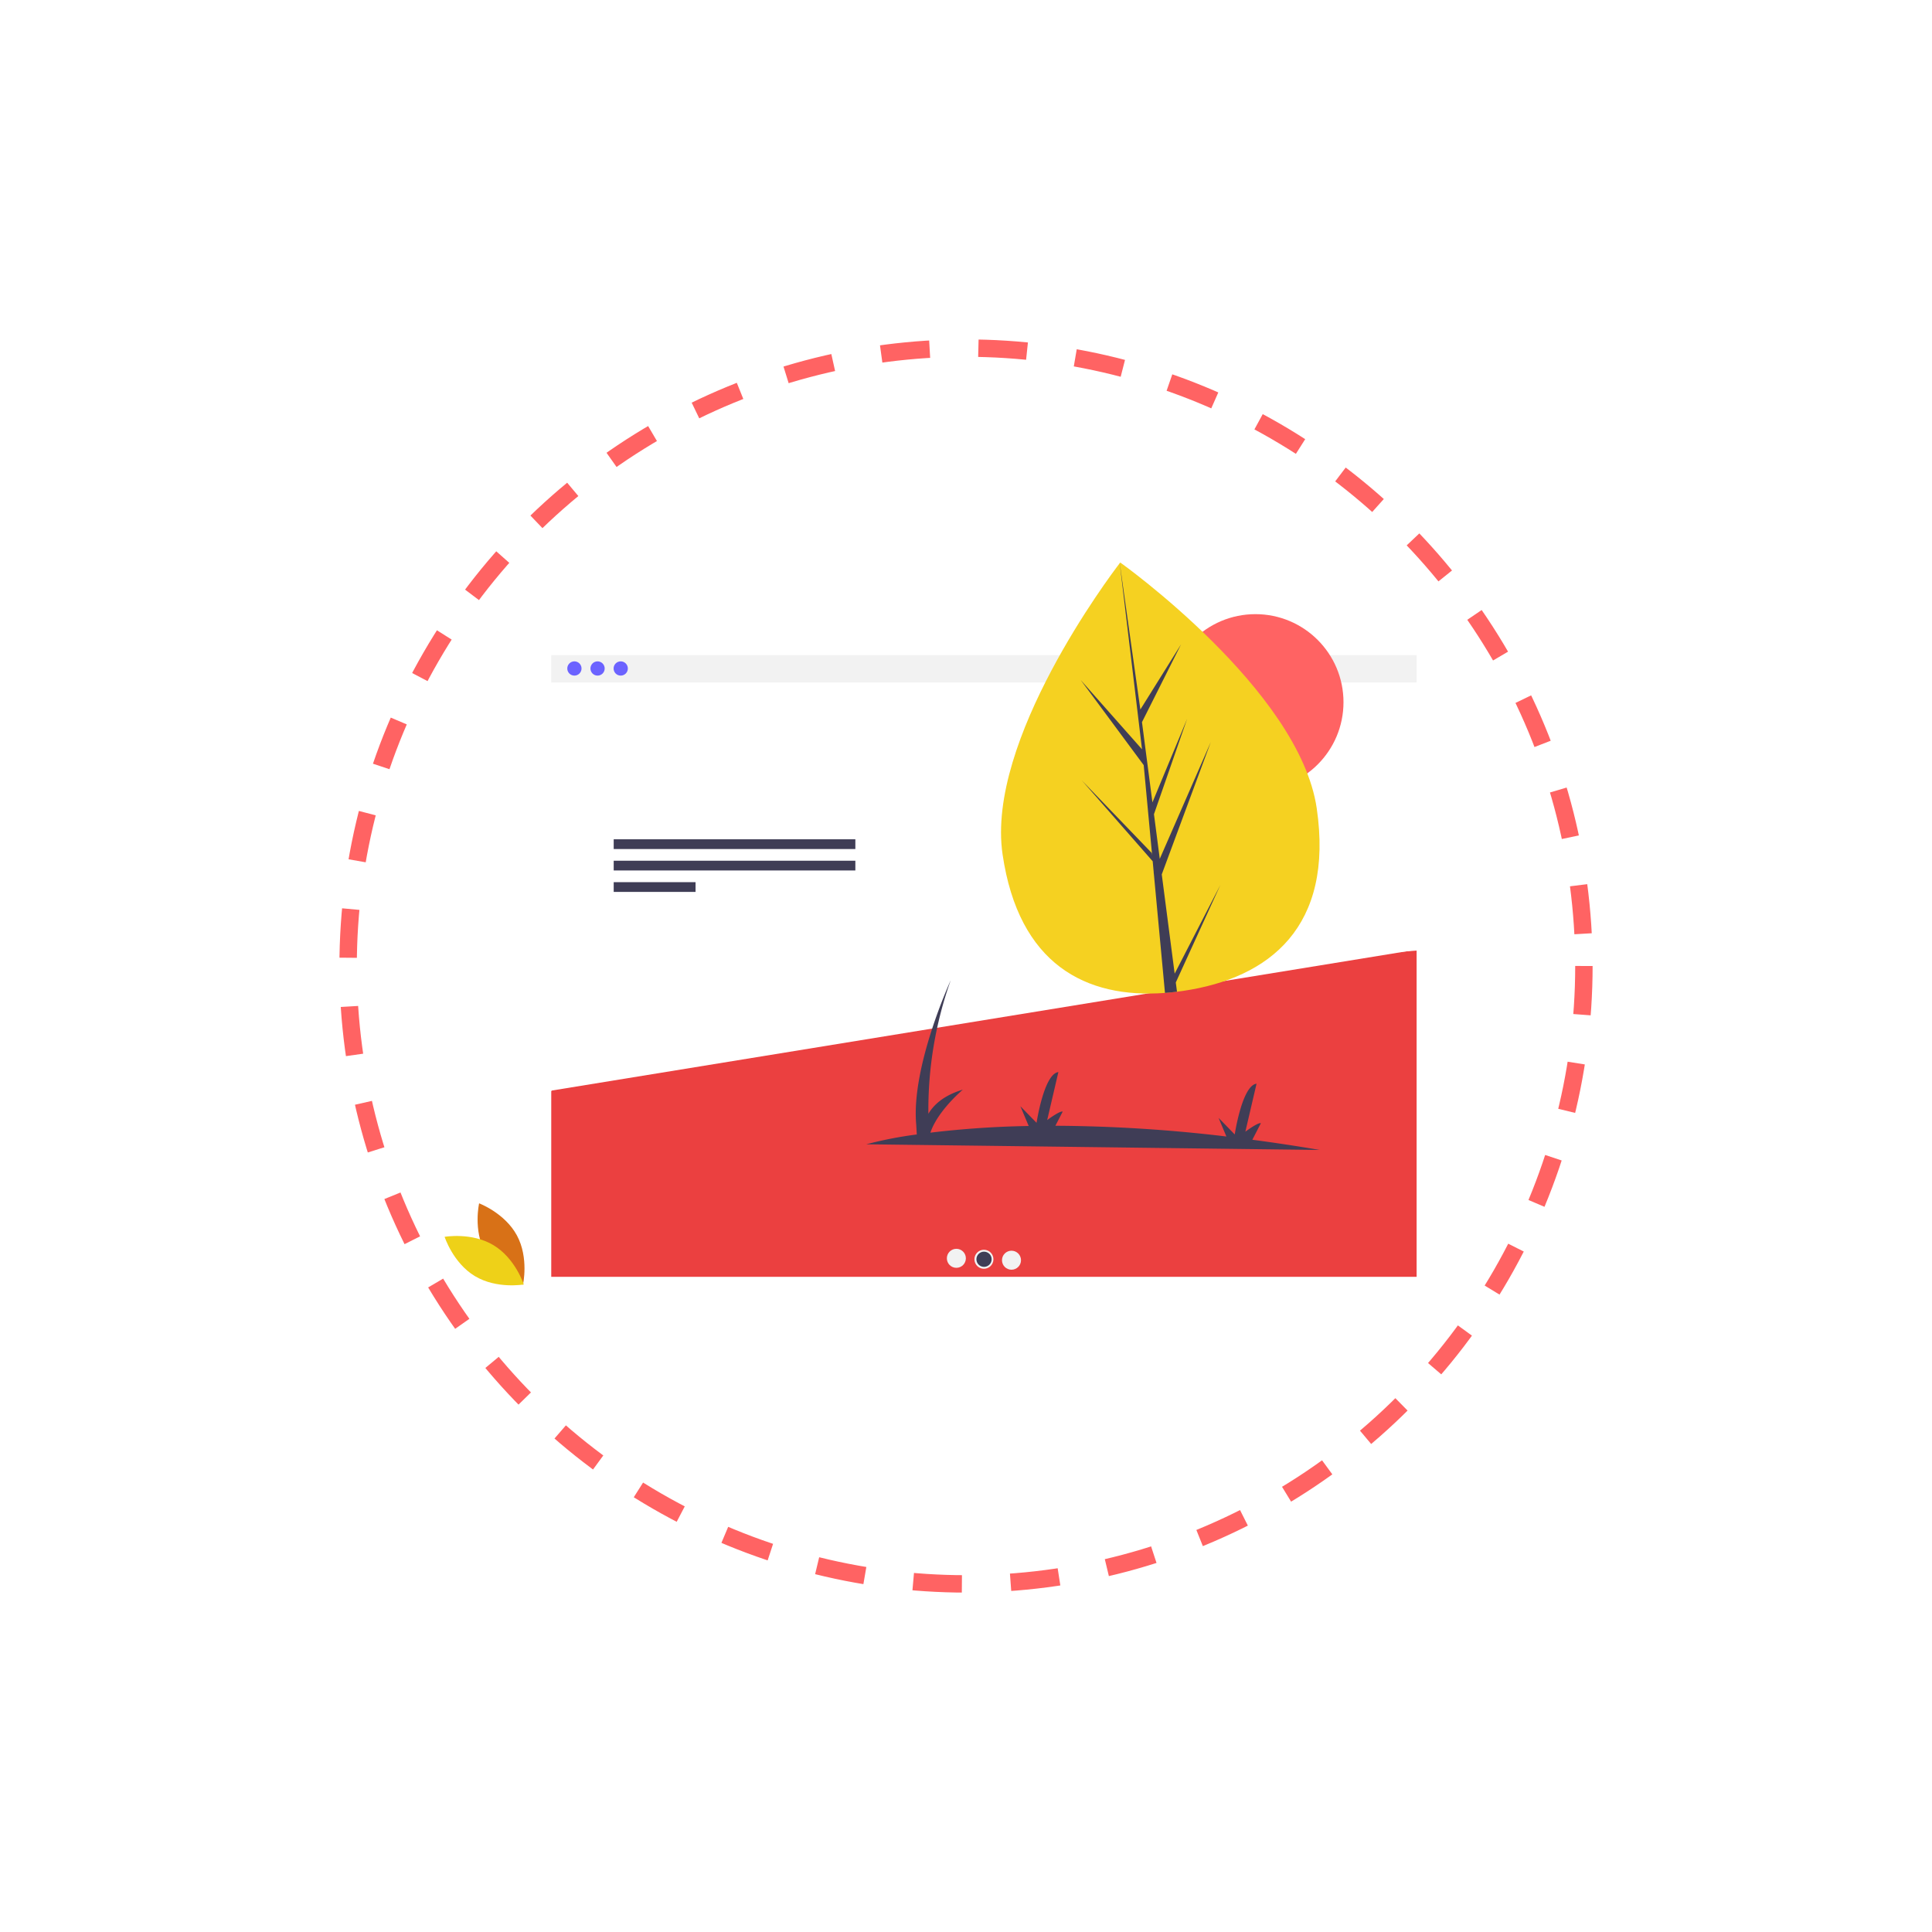 <svg xmlns="http://www.w3.org/2000/svg" xmlns:xlink="http://www.w3.org/1999/xlink" width="555" height="555" viewBox="0 0 555 555">
  <defs>
    <filter id="Ellipse_276" x="24" y="24" width="506" height="506" filterUnits="userSpaceOnUse">
      <feOffset input="SourceAlpha"/>
      <feGaussianBlur stdDeviation="27.5" result="blur"/>
      <feFlood flood-color="#ff6363" flood-opacity="0.702"/>
      <feComposite operator="in" in2="blur"/>
      <feComposite in="SourceGraphic"/>
    </filter>
    <filter id="Ellipse_288" x="0" y="0" width="555" height="555" filterUnits="userSpaceOnUse">
      <feOffset input="SourceAlpha"/>
      <feGaussianBlur stdDeviation="32.5" result="blur-2"/>
      <feFlood flood-color="#ff6363"/>
      <feComposite operator="in" in2="blur-2"/>
      <feComposite in="SourceGraphic"/>
    </filter>
  </defs>
  <g id="Group_11920" data-name="Group 11920" transform="translate(-382.375 -2316.5)">
    <g transform="matrix(1, 0, 0, 1, 382.38, 2316.5)" filter="url(#Ellipse_276)">
      <circle id="Ellipse_276-2" data-name="Ellipse 276" cx="170.5" cy="170.5" r="170.5" transform="translate(106.5 106.5)" fill="#fff"/>
    </g>
    <g id="Group_3502" data-name="Group 3502" transform="translate(510.092 2478.086)">
      <path id="Path_10081" data-name="Path 10081" d="M120.9,714.971c3.479,6.452,10.863,9.221,10.863,9.221s1.743-7.691-1.736-14.142-10.862-9.221-10.862-9.221S117.422,708.519,120.9,714.971Z" transform="translate(-109.247 -516.735)" fill="#d87117"/>
      <path id="Path_10082" data-name="Path 10082" d="M101.3,734.6c6.281,3.779,8.7,11.285,8.7,11.285s-7.764,1.379-14.045-2.4-8.7-11.285-8.7-11.285S95.014,730.819,101.3,734.6Z" transform="translate(-87.25 -538.484)" fill="#eed118"/>
      <rect id="Rectangle_338" data-name="Rectangle 338" width="248.592" height="7.909" transform="translate(30.638 26.61)" fill="#f2f2f2"/>
      <path id="Path_10083" data-name="Path 10083" d="M350.309,463.835H101.717V410.484l27.444-23.594,221.148-16.768Z" transform="translate(-71.079 -258.638)" fill="#eb4040"/>
      <ellipse id="Ellipse_127" data-name="Ellipse 127" cx="2.047" cy="2.047" rx="2.047" ry="2.047" transform="translate(35.244 28.401)" fill="#6c63ff"/>
      <ellipse id="Ellipse_128" data-name="Ellipse 128" cx="2.047" cy="2.047" rx="2.047" ry="2.047" transform="translate(41.896 28.401)" fill="#6c63ff"/>
      <ellipse id="Ellipse_129" data-name="Ellipse 129" cx="2.047" cy="2.047" rx="2.047" ry="2.047" transform="translate(48.548 28.401)" fill="#6c63ff"/>
      <path id="Path_10084" data-name="Path 10084" d="M101.717,231.8l248.592-40.5V114.6H101.717Z" transform="translate(-71.079 -80.082)" fill="#fff"/>
      <path id="Path_10085" data-name="Path 10085" d="M619.74,536.8q-10.067-1.706-19.362-2.929l2.45-4.75c-.826-.287-4.456,2.433-4.456,2.433l3.215-13.788c-4.155.5-6.267,14.579-6.267,14.579l-4.642-4.76,2.247,5.351A428.6,428.6,0,0,0,543.8,529.85l2.1-4.065c-.826-.287-4.456,2.433-4.456,2.433l3.215-13.788c-4.155.5-6.267,14.579-6.267,14.579l-4.642-4.76,2.38,5.668a275.96,275.96,0,0,0-28.24,1.918c2.121-6.333,9.325-12.357,9.325-12.357-5.5,1.637-8.388,4.379-9.9,6.935a111.044,111.044,0,0,1,6.419-38.368s-11.373,24.748-9.921,41.36l.173,2.95a113.258,113.258,0,0,0-14.489,2.817Z" transform="translate(-368.339 -368.043)" fill="#3f3d56"/>
      <rect id="Rectangle_339" data-name="Rectangle 339" width="69.419" height="2.799" transform="translate(48.579 79.514)" fill="#3f3d56"/>
      <rect id="Rectangle_340" data-name="Rectangle 340" width="69.419" height="2.799" transform="translate(48.579 85.672)" fill="#3f3d56"/>
      <rect id="Rectangle_341" data-name="Rectangle 341" width="23.513" height="2.799" transform="translate(48.579 91.831)" fill="#3f3d56"/>
      <ellipse id="Ellipse_130" data-name="Ellipse 130" cx="2.731" cy="2.731" rx="2.731" ry="2.731" transform="translate(144.284 197.155)" fill="#f2f2f2"/>
      <ellipse id="Ellipse_131" data-name="Ellipse 131" cx="2.731" cy="2.731" rx="2.731" ry="2.731" transform="translate(152.204 197.428)" fill="#f2f2f2"/>
      <ellipse id="Ellipse_132" data-name="Ellipse 132" cx="2.731" cy="2.731" rx="2.731" ry="2.731" transform="translate(160.123 197.701)" fill="#f2f2f2"/>
      <ellipse id="Ellipse_133" data-name="Ellipse 133" cx="2.185" cy="2.185" rx="2.185" ry="2.185" transform="translate(152.775 197.974)" fill="#3f3d56"/>
      <ellipse id="Ellipse_134" data-name="Ellipse 134" cx="25.295" cy="25.295" rx="25.295" ry="25.295" transform="translate(207.634 14.839)" fill="#ff6363"/>
      <path id="Path_10086" data-name="Path 10086" d="M708.618,160.247c4.98,33.986-13.486,48.811-38.406,52.463q-.868.127-1.731.234-1.738.217-3.452.345c-22.725,1.7-42.029-8.21-46.661-39.817-4.793-32.709,30.963-80.113,33.651-83.624,0,0,0,0,.005,0,.1-.134.155-.2.155-.2S703.638,126.264,708.618,160.247Z" transform="translate(-458.082 -89.643)" fill="#f5d121"/>
      <path id="Path_10087" data-name="Path 10087" d="M720.936,207.814l13.125-25.478-12.8,28.015.344,2.654q-1.738.217-3.452.345l-3.2-34.26-.052-.261.023-.054-.3-3.238-20.347-23.224,20.044,20.81.141.675-2.421-25.885-18.085-24.43,17.6,19.89-6.406-53.464-.02-.178.025.174,5.922,42.035,11.693-18.722-11.224,22.348,3,23.056,9.968-24.008-9.525,27.4,1.667,12.82L731.306,141.3l-14.078,38.006Z" transform="translate(-511.21 -89.705)" fill="#3f3d56"/>
    </g>
    <g transform="matrix(1, 0, 0, 1, 382.38, 2316.5)" filter="url(#Ellipse_288)">
      <g id="Ellipse_288-2" data-name="Ellipse 288" transform="translate(97.5 97.5)" fill="none" stroke="#ff6363" stroke-width="5" stroke-dasharray="14">
        <circle cx="180" cy="180" r="180" stroke="none"/>
        <circle cx="180" cy="180" r="177.5" fill="none"/>
      </g>
    </g>
  </g>
</svg>
